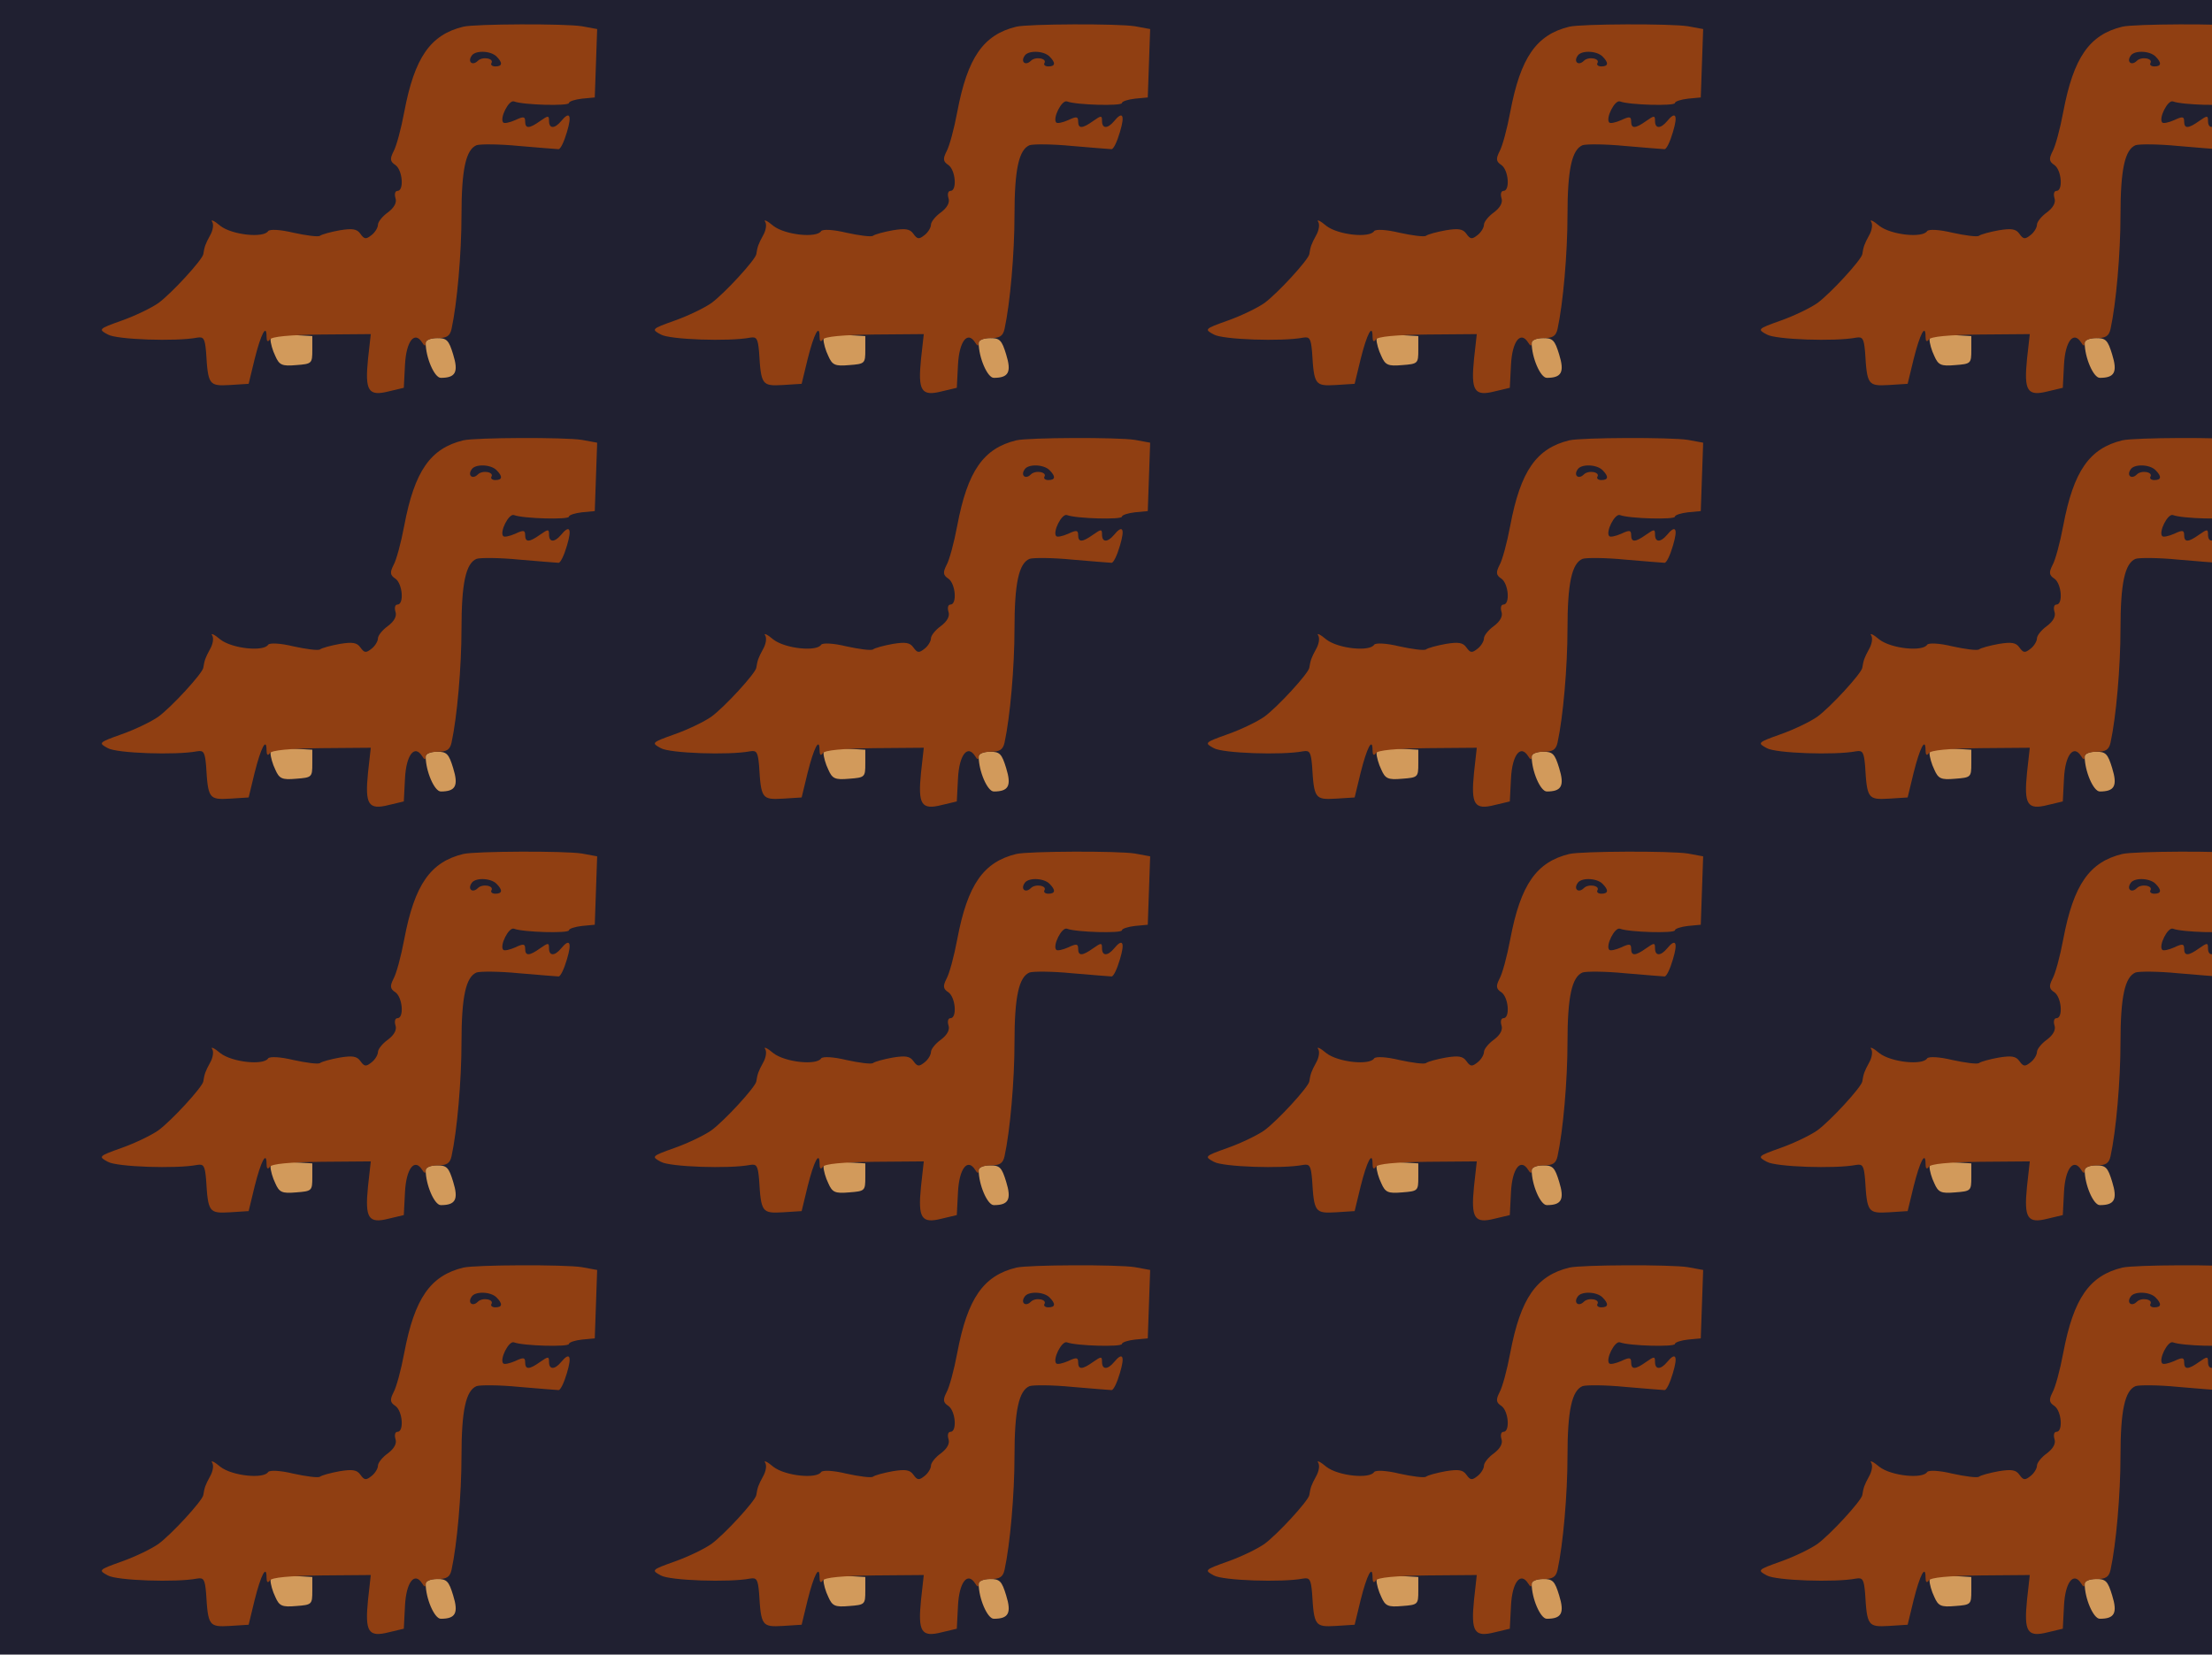<?xml version="1.0" standalone="no"?>
<!DOCTYPE svg PUBLIC "-//W3C//DTD SVG 20010904//EN"
 "http://www.w3.org/TR/2001/REC-SVG-20010904/DTD/svg10.dtd">
<svg version="1.0" xmlns="http://www.w3.org/2000/svg" width="556pt" height="416pt" viewBox="0 0 556 416" preserveAspectRatio = "xMidYMid meet" >
<rect width="556" height="416" fill="#202031"/>
<g id="row0" transform="translate(18,0.0)">
<g id="0" transform="translate(0.0,0)scale(1,1)">

<path d="M890 178 c0 -37 22 -88 38 -88 37 0 45 14 31 59 -11 36 -16 41 -41 41 -16 0 -28 -5 -28 -12z" transform="translate(0,104) scale(0.1,-0.1)" stroke="none" fill="#D29A5B"/>

<path d="M500 186 c0 -8 5 -27 12 -41 10 -23 17 -26 52 -23 40 3 41 4 41 38 l0 35 -52 3 c-42 3 -53 1 -53 -12z" transform="translate(0,104) scale(0.1,-0.1)" stroke="none" fill="#D29A5B"/>

<path d="M985 973 c-83 -20 -123 -77 -149 -215 -8 -43 -20 -87 -27 -99 -9 -18 -9 -25 5 -34 18 -13 22 -65 5 -65 -6 0 -8 -8 -5 -18 4 -11 -3 -24 -19 -36 -14 -10 -25 -24 -25 -31 0 -7 -7 -19 -16 -26 -14 -11 -18 -11 -28 3 -9 13 -21 14 -52 9 -22 -4 -45 -10 -50 -14 -5 -3 -35 1 -67 8 -33 8 -59 9 -63 4 -11 -18 -90 -10 -120 13 -15 13 -25 17 -21 11 5 -7 2 -23 -5 -35 -12 -22 -14 -28 -17 -47 -2 -14 -80 -99 -113 -123 -17 -12 -58 -32 -92 -44 -59 -21 -59 -22 -35 -35 22 -13 172 -18 224 -8 17 3 20 -2 23 -36 5 -83 7 -86 60 -83 l47 3 15 62 c16 64 30 90 30 57 0 -12 3 -15 8 -8 4 8 51 12 130 13 l124 1 -7 -63 c-8 -80 1 -94 52 -81 l38 9 3 58 c3 59 24 86 43 56 6 -10 9 -10 9 -1 0 7 13 12 30 12 23 0 31 5 35 23 14 64 25 190 25 286 0 115 11 165 38 176 9 3 57 3 107 -2 49 -4 94 -8 99 -8 5 0 14 19 21 43 13 43 7 54 -15 27 -16 -19 -30 -19 -30 1 0 14 -2 14 -22 0 -28 -20 -38 -20 -38 -1 0 12 -4 13 -25 3 -14 -6 -27 -9 -30 -6 -10 10 14 58 27 53 23 -9 138 -12 138 -4 0 4 15 9 33 11 l32 3 3 86 3 86 -38 7 c-43 7 -268 6 -298 -1z m83 -75 c16 -16 15 -25 -3 -25 -8 0 -12 4 -10 8 8 12 -22 18 -34 6 -13 -13 -26 -3 -16 12 8 15 48 14 63 -1z" transform="translate(0,104) scale(0.1,-0.1)" stroke="none" fill="#903F12"/>

</g>

<g id="1" transform="translate(139.0,0)scale(1,1)">

<path d="M890 178 c0 -37 22 -88 38 -88 37 0 45 14 31 59 -11 36 -16 41 -41 41 -16 0 -28 -5 -28 -12z" transform="translate(0,104) scale(0.1,-0.1)" stroke="none" fill="#D29A5B"/>

<path d="M500 186 c0 -8 5 -27 12 -41 10 -23 17 -26 52 -23 40 3 41 4 41 38 l0 35 -52 3 c-42 3 -53 1 -53 -12z" transform="translate(0,104) scale(0.1,-0.1)" stroke="none" fill="#D29A5B"/>

<path d="M985 973 c-83 -20 -123 -77 -149 -215 -8 -43 -20 -87 -27 -99 -9 -18 -9 -25 5 -34 18 -13 22 -65 5 -65 -6 0 -8 -8 -5 -18 4 -11 -3 -24 -19 -36 -14 -10 -25 -24 -25 -31 0 -7 -7 -19 -16 -26 -14 -11 -18 -11 -28 3 -9 13 -21 14 -52 9 -22 -4 -45 -10 -50 -14 -5 -3 -35 1 -67 8 -33 8 -59 9 -63 4 -11 -18 -90 -10 -120 13 -15 13 -25 17 -21 11 5 -7 2 -23 -5 -35 -12 -22 -14 -28 -17 -47 -2 -14 -80 -99 -113 -123 -17 -12 -58 -32 -92 -44 -59 -21 -59 -22 -35 -35 22 -13 172 -18 224 -8 17 3 20 -2 23 -36 5 -83 7 -86 60 -83 l47 3 15 62 c16 64 30 90 30 57 0 -12 3 -15 8 -8 4 8 51 12 130 13 l124 1 -7 -63 c-8 -80 1 -94 52 -81 l38 9 3 58 c3 59 24 86 43 56 6 -10 9 -10 9 -1 0 7 13 12 30 12 23 0 31 5 35 23 14 64 25 190 25 286 0 115 11 165 38 176 9 3 57 3 107 -2 49 -4 94 -8 99 -8 5 0 14 19 21 43 13 43 7 54 -15 27 -16 -19 -30 -19 -30 1 0 14 -2 14 -22 0 -28 -20 -38 -20 -38 -1 0 12 -4 13 -25 3 -14 -6 -27 -9 -30 -6 -10 10 14 58 27 53 23 -9 138 -12 138 -4 0 4 15 9 33 11 l32 3 3 86 3 86 -38 7 c-43 7 -268 6 -298 -1z m83 -75 c16 -16 15 -25 -3 -25 -8 0 -12 4 -10 8 8 12 -22 18 -34 6 -13 -13 -26 -3 -16 12 8 15 48 14 63 -1z" transform="translate(0,104) scale(0.1,-0.1)" stroke="none" fill="#903F12"/>

</g>

<g id="2" transform="translate(278.0,0)scale(1,1)">

<path d="M890 178 c0 -37 22 -88 38 -88 37 0 45 14 31 59 -11 36 -16 41 -41 41 -16 0 -28 -5 -28 -12z" transform="translate(0,104) scale(0.1,-0.1)" stroke="none" fill="#D29A5B"/>

<path d="M500 186 c0 -8 5 -27 12 -41 10 -23 17 -26 52 -23 40 3 41 4 41 38 l0 35 -52 3 c-42 3 -53 1 -53 -12z" transform="translate(0,104) scale(0.1,-0.1)" stroke="none" fill="#D29A5B"/>

<path d="M985 973 c-83 -20 -123 -77 -149 -215 -8 -43 -20 -87 -27 -99 -9 -18 -9 -25 5 -34 18 -13 22 -65 5 -65 -6 0 -8 -8 -5 -18 4 -11 -3 -24 -19 -36 -14 -10 -25 -24 -25 -31 0 -7 -7 -19 -16 -26 -14 -11 -18 -11 -28 3 -9 13 -21 14 -52 9 -22 -4 -45 -10 -50 -14 -5 -3 -35 1 -67 8 -33 8 -59 9 -63 4 -11 -18 -90 -10 -120 13 -15 13 -25 17 -21 11 5 -7 2 -23 -5 -35 -12 -22 -14 -28 -17 -47 -2 -14 -80 -99 -113 -123 -17 -12 -58 -32 -92 -44 -59 -21 -59 -22 -35 -35 22 -13 172 -18 224 -8 17 3 20 -2 23 -36 5 -83 7 -86 60 -83 l47 3 15 62 c16 64 30 90 30 57 0 -12 3 -15 8 -8 4 8 51 12 130 13 l124 1 -7 -63 c-8 -80 1 -94 52 -81 l38 9 3 58 c3 59 24 86 43 56 6 -10 9 -10 9 -1 0 7 13 12 30 12 23 0 31 5 35 23 14 64 25 190 25 286 0 115 11 165 38 176 9 3 57 3 107 -2 49 -4 94 -8 99 -8 5 0 14 19 21 43 13 43 7 54 -15 27 -16 -19 -30 -19 -30 1 0 14 -2 14 -22 0 -28 -20 -38 -20 -38 -1 0 12 -4 13 -25 3 -14 -6 -27 -9 -30 -6 -10 10 14 58 27 53 23 -9 138 -12 138 -4 0 4 15 9 33 11 l32 3 3 86 3 86 -38 7 c-43 7 -268 6 -298 -1z m83 -75 c16 -16 15 -25 -3 -25 -8 0 -12 4 -10 8 8 12 -22 18 -34 6 -13 -13 -26 -3 -16 12 8 15 48 14 63 -1z" transform="translate(0,104) scale(0.1,-0.1)" stroke="none" fill="#903F12"/>

</g>

<g id="3" transform="translate(417.0,0)scale(1,1)">

<path d="M890 178 c0 -37 22 -88 38 -88 37 0 45 14 31 59 -11 36 -16 41 -41 41 -16 0 -28 -5 -28 -12z" transform="translate(0,104) scale(0.1,-0.1)" stroke="none" fill="#D29A5B"/>

<path d="M500 186 c0 -8 5 -27 12 -41 10 -23 17 -26 52 -23 40 3 41 4 41 38 l0 35 -52 3 c-42 3 -53 1 -53 -12z" transform="translate(0,104) scale(0.1,-0.1)" stroke="none" fill="#D29A5B"/>

<path d="M985 973 c-83 -20 -123 -77 -149 -215 -8 -43 -20 -87 -27 -99 -9 -18 -9 -25 5 -34 18 -13 22 -65 5 -65 -6 0 -8 -8 -5 -18 4 -11 -3 -24 -19 -36 -14 -10 -25 -24 -25 -31 0 -7 -7 -19 -16 -26 -14 -11 -18 -11 -28 3 -9 13 -21 14 -52 9 -22 -4 -45 -10 -50 -14 -5 -3 -35 1 -67 8 -33 8 -59 9 -63 4 -11 -18 -90 -10 -120 13 -15 13 -25 17 -21 11 5 -7 2 -23 -5 -35 -12 -22 -14 -28 -17 -47 -2 -14 -80 -99 -113 -123 -17 -12 -58 -32 -92 -44 -59 -21 -59 -22 -35 -35 22 -13 172 -18 224 -8 17 3 20 -2 23 -36 5 -83 7 -86 60 -83 l47 3 15 62 c16 64 30 90 30 57 0 -12 3 -15 8 -8 4 8 51 12 130 13 l124 1 -7 -63 c-8 -80 1 -94 52 -81 l38 9 3 58 c3 59 24 86 43 56 6 -10 9 -10 9 -1 0 7 13 12 30 12 23 0 31 5 35 23 14 64 25 190 25 286 0 115 11 165 38 176 9 3 57 3 107 -2 49 -4 94 -8 99 -8 5 0 14 19 21 43 13 43 7 54 -15 27 -16 -19 -30 -19 -30 1 0 14 -2 14 -22 0 -28 -20 -38 -20 -38 -1 0 12 -4 13 -25 3 -14 -6 -27 -9 -30 -6 -10 10 14 58 27 53 23 -9 138 -12 138 -4 0 4 15 9 33 11 l32 3 3 86 3 86 -38 7 c-43 7 -268 6 -298 -1z m83 -75 c16 -16 15 -25 -3 -25 -8 0 -12 4 -10 8 8 12 -22 18 -34 6 -13 -13 -26 -3 -16 12 8 15 48 14 63 -1z" transform="translate(0,104) scale(0.1,-0.1)" stroke="none" fill="#903F12"/>

</g>

<g id="4" transform="translate(556.0,0)scale(1,1)">

<path d="M890 178 c0 -37 22 -88 38 -88 37 0 45 14 31 59 -11 36 -16 41 -41 41 -16 0 -28 -5 -28 -12z" transform="translate(0,104) scale(0.1,-0.1)" stroke="none" fill="#D29A5B"/>

<path d="M500 186 c0 -8 5 -27 12 -41 10 -23 17 -26 52 -23 40 3 41 4 41 38 l0 35 -52 3 c-42 3 -53 1 -53 -12z" transform="translate(0,104) scale(0.1,-0.1)" stroke="none" fill="#D29A5B"/>

<path d="M985 973 c-83 -20 -123 -77 -149 -215 -8 -43 -20 -87 -27 -99 -9 -18 -9 -25 5 -34 18 -13 22 -65 5 -65 -6 0 -8 -8 -5 -18 4 -11 -3 -24 -19 -36 -14 -10 -25 -24 -25 -31 0 -7 -7 -19 -16 -26 -14 -11 -18 -11 -28 3 -9 13 -21 14 -52 9 -22 -4 -45 -10 -50 -14 -5 -3 -35 1 -67 8 -33 8 -59 9 -63 4 -11 -18 -90 -10 -120 13 -15 13 -25 17 -21 11 5 -7 2 -23 -5 -35 -12 -22 -14 -28 -17 -47 -2 -14 -80 -99 -113 -123 -17 -12 -58 -32 -92 -44 -59 -21 -59 -22 -35 -35 22 -13 172 -18 224 -8 17 3 20 -2 23 -36 5 -83 7 -86 60 -83 l47 3 15 62 c16 64 30 90 30 57 0 -12 3 -15 8 -8 4 8 51 12 130 13 l124 1 -7 -63 c-8 -80 1 -94 52 -81 l38 9 3 58 c3 59 24 86 43 56 6 -10 9 -10 9 -1 0 7 13 12 30 12 23 0 31 5 35 23 14 64 25 190 25 286 0 115 11 165 38 176 9 3 57 3 107 -2 49 -4 94 -8 99 -8 5 0 14 19 21 43 13 43 7 54 -15 27 -16 -19 -30 -19 -30 1 0 14 -2 14 -22 0 -28 -20 -38 -20 -38 -1 0 12 -4 13 -25 3 -14 -6 -27 -9 -30 -6 -10 10 14 58 27 53 23 -9 138 -12 138 -4 0 4 15 9 33 11 l32 3 3 86 3 86 -38 7 c-43 7 -268 6 -298 -1z m83 -75 c16 -16 15 -25 -3 -25 -8 0 -12 4 -10 8 8 12 -22 18 -34 6 -13 -13 -26 -3 -16 12 8 15 48 14 63 -1z" transform="translate(0,104) scale(0.1,-0.1)" stroke="none" fill="#903F12"/>

</g>

</g>
<g id="row1" transform="translate(18,104.0)">
<g id="0" transform="translate(0.0,0)scale(1,1)">

<path d="M890 178 c0 -37 22 -88 38 -88 37 0 45 14 31 59 -11 36 -16 41 -41 41 -16 0 -28 -5 -28 -12z" transform="translate(0,104) scale(0.1,-0.1)" stroke="none" fill="#D29A5B"/>

<path d="M500 186 c0 -8 5 -27 12 -41 10 -23 17 -26 52 -23 40 3 41 4 41 38 l0 35 -52 3 c-42 3 -53 1 -53 -12z" transform="translate(0,104) scale(0.1,-0.1)" stroke="none" fill="#D29A5B"/>

<path d="M985 973 c-83 -20 -123 -77 -149 -215 -8 -43 -20 -87 -27 -99 -9 -18 -9 -25 5 -34 18 -13 22 -65 5 -65 -6 0 -8 -8 -5 -18 4 -11 -3 -24 -19 -36 -14 -10 -25 -24 -25 -31 0 -7 -7 -19 -16 -26 -14 -11 -18 -11 -28 3 -9 13 -21 14 -52 9 -22 -4 -45 -10 -50 -14 -5 -3 -35 1 -67 8 -33 8 -59 9 -63 4 -11 -18 -90 -10 -120 13 -15 13 -25 17 -21 11 5 -7 2 -23 -5 -35 -12 -22 -14 -28 -17 -47 -2 -14 -80 -99 -113 -123 -17 -12 -58 -32 -92 -44 -59 -21 -59 -22 -35 -35 22 -13 172 -18 224 -8 17 3 20 -2 23 -36 5 -83 7 -86 60 -83 l47 3 15 62 c16 64 30 90 30 57 0 -12 3 -15 8 -8 4 8 51 12 130 13 l124 1 -7 -63 c-8 -80 1 -94 52 -81 l38 9 3 58 c3 59 24 86 43 56 6 -10 9 -10 9 -1 0 7 13 12 30 12 23 0 31 5 35 23 14 64 25 190 25 286 0 115 11 165 38 176 9 3 57 3 107 -2 49 -4 94 -8 99 -8 5 0 14 19 21 43 13 43 7 54 -15 27 -16 -19 -30 -19 -30 1 0 14 -2 14 -22 0 -28 -20 -38 -20 -38 -1 0 12 -4 13 -25 3 -14 -6 -27 -9 -30 -6 -10 10 14 58 27 53 23 -9 138 -12 138 -4 0 4 15 9 33 11 l32 3 3 86 3 86 -38 7 c-43 7 -268 6 -298 -1z m83 -75 c16 -16 15 -25 -3 -25 -8 0 -12 4 -10 8 8 12 -22 18 -34 6 -13 -13 -26 -3 -16 12 8 15 48 14 63 -1z" transform="translate(0,104) scale(0.1,-0.1)" stroke="none" fill="#903F12"/>

</g>

<g id="1" transform="translate(139.0,0)scale(1,1)">

<path d="M890 178 c0 -37 22 -88 38 -88 37 0 45 14 31 59 -11 36 -16 41 -41 41 -16 0 -28 -5 -28 -12z" transform="translate(0,104) scale(0.1,-0.1)" stroke="none" fill="#D29A5B"/>

<path d="M500 186 c0 -8 5 -27 12 -41 10 -23 17 -26 52 -23 40 3 41 4 41 38 l0 35 -52 3 c-42 3 -53 1 -53 -12z" transform="translate(0,104) scale(0.1,-0.1)" stroke="none" fill="#D29A5B"/>

<path d="M985 973 c-83 -20 -123 -77 -149 -215 -8 -43 -20 -87 -27 -99 -9 -18 -9 -25 5 -34 18 -13 22 -65 5 -65 -6 0 -8 -8 -5 -18 4 -11 -3 -24 -19 -36 -14 -10 -25 -24 -25 -31 0 -7 -7 -19 -16 -26 -14 -11 -18 -11 -28 3 -9 13 -21 14 -52 9 -22 -4 -45 -10 -50 -14 -5 -3 -35 1 -67 8 -33 8 -59 9 -63 4 -11 -18 -90 -10 -120 13 -15 13 -25 17 -21 11 5 -7 2 -23 -5 -35 -12 -22 -14 -28 -17 -47 -2 -14 -80 -99 -113 -123 -17 -12 -58 -32 -92 -44 -59 -21 -59 -22 -35 -35 22 -13 172 -18 224 -8 17 3 20 -2 23 -36 5 -83 7 -86 60 -83 l47 3 15 62 c16 64 30 90 30 57 0 -12 3 -15 8 -8 4 8 51 12 130 13 l124 1 -7 -63 c-8 -80 1 -94 52 -81 l38 9 3 58 c3 59 24 86 43 56 6 -10 9 -10 9 -1 0 7 13 12 30 12 23 0 31 5 35 23 14 64 25 190 25 286 0 115 11 165 38 176 9 3 57 3 107 -2 49 -4 94 -8 99 -8 5 0 14 19 21 43 13 43 7 54 -15 27 -16 -19 -30 -19 -30 1 0 14 -2 14 -22 0 -28 -20 -38 -20 -38 -1 0 12 -4 13 -25 3 -14 -6 -27 -9 -30 -6 -10 10 14 58 27 53 23 -9 138 -12 138 -4 0 4 15 9 33 11 l32 3 3 86 3 86 -38 7 c-43 7 -268 6 -298 -1z m83 -75 c16 -16 15 -25 -3 -25 -8 0 -12 4 -10 8 8 12 -22 18 -34 6 -13 -13 -26 -3 -16 12 8 15 48 14 63 -1z" transform="translate(0,104) scale(0.1,-0.1)" stroke="none" fill="#903F12"/>

</g>

<g id="2" transform="translate(278.0,0)scale(1,1)">

<path d="M890 178 c0 -37 22 -88 38 -88 37 0 45 14 31 59 -11 36 -16 41 -41 41 -16 0 -28 -5 -28 -12z" transform="translate(0,104) scale(0.1,-0.1)" stroke="none" fill="#D29A5B"/>

<path d="M500 186 c0 -8 5 -27 12 -41 10 -23 17 -26 52 -23 40 3 41 4 41 38 l0 35 -52 3 c-42 3 -53 1 -53 -12z" transform="translate(0,104) scale(0.1,-0.1)" stroke="none" fill="#D29A5B"/>

<path d="M985 973 c-83 -20 -123 -77 -149 -215 -8 -43 -20 -87 -27 -99 -9 -18 -9 -25 5 -34 18 -13 22 -65 5 -65 -6 0 -8 -8 -5 -18 4 -11 -3 -24 -19 -36 -14 -10 -25 -24 -25 -31 0 -7 -7 -19 -16 -26 -14 -11 -18 -11 -28 3 -9 13 -21 14 -52 9 -22 -4 -45 -10 -50 -14 -5 -3 -35 1 -67 8 -33 8 -59 9 -63 4 -11 -18 -90 -10 -120 13 -15 13 -25 17 -21 11 5 -7 2 -23 -5 -35 -12 -22 -14 -28 -17 -47 -2 -14 -80 -99 -113 -123 -17 -12 -58 -32 -92 -44 -59 -21 -59 -22 -35 -35 22 -13 172 -18 224 -8 17 3 20 -2 23 -36 5 -83 7 -86 60 -83 l47 3 15 62 c16 64 30 90 30 57 0 -12 3 -15 8 -8 4 8 51 12 130 13 l124 1 -7 -63 c-8 -80 1 -94 52 -81 l38 9 3 58 c3 59 24 86 43 56 6 -10 9 -10 9 -1 0 7 13 12 30 12 23 0 31 5 35 23 14 64 25 190 25 286 0 115 11 165 38 176 9 3 57 3 107 -2 49 -4 94 -8 99 -8 5 0 14 19 21 43 13 43 7 54 -15 27 -16 -19 -30 -19 -30 1 0 14 -2 14 -22 0 -28 -20 -38 -20 -38 -1 0 12 -4 13 -25 3 -14 -6 -27 -9 -30 -6 -10 10 14 58 27 53 23 -9 138 -12 138 -4 0 4 15 9 33 11 l32 3 3 86 3 86 -38 7 c-43 7 -268 6 -298 -1z m83 -75 c16 -16 15 -25 -3 -25 -8 0 -12 4 -10 8 8 12 -22 18 -34 6 -13 -13 -26 -3 -16 12 8 15 48 14 63 -1z" transform="translate(0,104) scale(0.1,-0.1)" stroke="none" fill="#903F12"/>

</g>

<g id="3" transform="translate(417.0,0)scale(1,1)">

<path d="M890 178 c0 -37 22 -88 38 -88 37 0 45 14 31 59 -11 36 -16 41 -41 41 -16 0 -28 -5 -28 -12z" transform="translate(0,104) scale(0.1,-0.1)" stroke="none" fill="#D29A5B"/>

<path d="M500 186 c0 -8 5 -27 12 -41 10 -23 17 -26 52 -23 40 3 41 4 41 38 l0 35 -52 3 c-42 3 -53 1 -53 -12z" transform="translate(0,104) scale(0.1,-0.1)" stroke="none" fill="#D29A5B"/>

<path d="M985 973 c-83 -20 -123 -77 -149 -215 -8 -43 -20 -87 -27 -99 -9 -18 -9 -25 5 -34 18 -13 22 -65 5 -65 -6 0 -8 -8 -5 -18 4 -11 -3 -24 -19 -36 -14 -10 -25 -24 -25 -31 0 -7 -7 -19 -16 -26 -14 -11 -18 -11 -28 3 -9 13 -21 14 -52 9 -22 -4 -45 -10 -50 -14 -5 -3 -35 1 -67 8 -33 8 -59 9 -63 4 -11 -18 -90 -10 -120 13 -15 13 -25 17 -21 11 5 -7 2 -23 -5 -35 -12 -22 -14 -28 -17 -47 -2 -14 -80 -99 -113 -123 -17 -12 -58 -32 -92 -44 -59 -21 -59 -22 -35 -35 22 -13 172 -18 224 -8 17 3 20 -2 23 -36 5 -83 7 -86 60 -83 l47 3 15 62 c16 64 30 90 30 57 0 -12 3 -15 8 -8 4 8 51 12 130 13 l124 1 -7 -63 c-8 -80 1 -94 52 -81 l38 9 3 58 c3 59 24 86 43 56 6 -10 9 -10 9 -1 0 7 13 12 30 12 23 0 31 5 35 23 14 64 25 190 25 286 0 115 11 165 38 176 9 3 57 3 107 -2 49 -4 94 -8 99 -8 5 0 14 19 21 43 13 43 7 54 -15 27 -16 -19 -30 -19 -30 1 0 14 -2 14 -22 0 -28 -20 -38 -20 -38 -1 0 12 -4 13 -25 3 -14 -6 -27 -9 -30 -6 -10 10 14 58 27 53 23 -9 138 -12 138 -4 0 4 15 9 33 11 l32 3 3 86 3 86 -38 7 c-43 7 -268 6 -298 -1z m83 -75 c16 -16 15 -25 -3 -25 -8 0 -12 4 -10 8 8 12 -22 18 -34 6 -13 -13 -26 -3 -16 12 8 15 48 14 63 -1z" transform="translate(0,104) scale(0.1,-0.1)" stroke="none" fill="#903F12"/>

</g>

<g id="4" transform="translate(556.0,0)scale(1,1)">

<path d="M890 178 c0 -37 22 -88 38 -88 37 0 45 14 31 59 -11 36 -16 41 -41 41 -16 0 -28 -5 -28 -12z" transform="translate(0,104) scale(0.1,-0.1)" stroke="none" fill="#D29A5B"/>

<path d="M500 186 c0 -8 5 -27 12 -41 10 -23 17 -26 52 -23 40 3 41 4 41 38 l0 35 -52 3 c-42 3 -53 1 -53 -12z" transform="translate(0,104) scale(0.1,-0.1)" stroke="none" fill="#D29A5B"/>

<path d="M985 973 c-83 -20 -123 -77 -149 -215 -8 -43 -20 -87 -27 -99 -9 -18 -9 -25 5 -34 18 -13 22 -65 5 -65 -6 0 -8 -8 -5 -18 4 -11 -3 -24 -19 -36 -14 -10 -25 -24 -25 -31 0 -7 -7 -19 -16 -26 -14 -11 -18 -11 -28 3 -9 13 -21 14 -52 9 -22 -4 -45 -10 -50 -14 -5 -3 -35 1 -67 8 -33 8 -59 9 -63 4 -11 -18 -90 -10 -120 13 -15 13 -25 17 -21 11 5 -7 2 -23 -5 -35 -12 -22 -14 -28 -17 -47 -2 -14 -80 -99 -113 -123 -17 -12 -58 -32 -92 -44 -59 -21 -59 -22 -35 -35 22 -13 172 -18 224 -8 17 3 20 -2 23 -36 5 -83 7 -86 60 -83 l47 3 15 62 c16 64 30 90 30 57 0 -12 3 -15 8 -8 4 8 51 12 130 13 l124 1 -7 -63 c-8 -80 1 -94 52 -81 l38 9 3 58 c3 59 24 86 43 56 6 -10 9 -10 9 -1 0 7 13 12 30 12 23 0 31 5 35 23 14 64 25 190 25 286 0 115 11 165 38 176 9 3 57 3 107 -2 49 -4 94 -8 99 -8 5 0 14 19 21 43 13 43 7 54 -15 27 -16 -19 -30 -19 -30 1 0 14 -2 14 -22 0 -28 -20 -38 -20 -38 -1 0 12 -4 13 -25 3 -14 -6 -27 -9 -30 -6 -10 10 14 58 27 53 23 -9 138 -12 138 -4 0 4 15 9 33 11 l32 3 3 86 3 86 -38 7 c-43 7 -268 6 -298 -1z m83 -75 c16 -16 15 -25 -3 -25 -8 0 -12 4 -10 8 8 12 -22 18 -34 6 -13 -13 -26 -3 -16 12 8 15 48 14 63 -1z" transform="translate(0,104) scale(0.1,-0.1)" stroke="none" fill="#903F12"/>

</g>

</g>
<g id="row2" transform="translate(18,208.0)">
<g id="0" transform="translate(0.0,0)scale(1,1)">

<path d="M890 178 c0 -37 22 -88 38 -88 37 0 45 14 31 59 -11 36 -16 41 -41 41 -16 0 -28 -5 -28 -12z" transform="translate(0,104) scale(0.1,-0.1)" stroke="none" fill="#D29A5B"/>

<path d="M500 186 c0 -8 5 -27 12 -41 10 -23 17 -26 52 -23 40 3 41 4 41 38 l0 35 -52 3 c-42 3 -53 1 -53 -12z" transform="translate(0,104) scale(0.1,-0.1)" stroke="none" fill="#D29A5B"/>

<path d="M985 973 c-83 -20 -123 -77 -149 -215 -8 -43 -20 -87 -27 -99 -9 -18 -9 -25 5 -34 18 -13 22 -65 5 -65 -6 0 -8 -8 -5 -18 4 -11 -3 -24 -19 -36 -14 -10 -25 -24 -25 -31 0 -7 -7 -19 -16 -26 -14 -11 -18 -11 -28 3 -9 13 -21 14 -52 9 -22 -4 -45 -10 -50 -14 -5 -3 -35 1 -67 8 -33 8 -59 9 -63 4 -11 -18 -90 -10 -120 13 -15 13 -25 17 -21 11 5 -7 2 -23 -5 -35 -12 -22 -14 -28 -17 -47 -2 -14 -80 -99 -113 -123 -17 -12 -58 -32 -92 -44 -59 -21 -59 -22 -35 -35 22 -13 172 -18 224 -8 17 3 20 -2 23 -36 5 -83 7 -86 60 -83 l47 3 15 62 c16 64 30 90 30 57 0 -12 3 -15 8 -8 4 8 51 12 130 13 l124 1 -7 -63 c-8 -80 1 -94 52 -81 l38 9 3 58 c3 59 24 86 43 56 6 -10 9 -10 9 -1 0 7 13 12 30 12 23 0 31 5 35 23 14 64 25 190 25 286 0 115 11 165 38 176 9 3 57 3 107 -2 49 -4 94 -8 99 -8 5 0 14 19 21 43 13 43 7 54 -15 27 -16 -19 -30 -19 -30 1 0 14 -2 14 -22 0 -28 -20 -38 -20 -38 -1 0 12 -4 13 -25 3 -14 -6 -27 -9 -30 -6 -10 10 14 58 27 53 23 -9 138 -12 138 -4 0 4 15 9 33 11 l32 3 3 86 3 86 -38 7 c-43 7 -268 6 -298 -1z m83 -75 c16 -16 15 -25 -3 -25 -8 0 -12 4 -10 8 8 12 -22 18 -34 6 -13 -13 -26 -3 -16 12 8 15 48 14 63 -1z" transform="translate(0,104) scale(0.1,-0.1)" stroke="none" fill="#903F12"/>

</g>

<g id="1" transform="translate(139.0,0)scale(1,1)">

<path d="M890 178 c0 -37 22 -88 38 -88 37 0 45 14 31 59 -11 36 -16 41 -41 41 -16 0 -28 -5 -28 -12z" transform="translate(0,104) scale(0.1,-0.1)" stroke="none" fill="#D29A5B"/>

<path d="M500 186 c0 -8 5 -27 12 -41 10 -23 17 -26 52 -23 40 3 41 4 41 38 l0 35 -52 3 c-42 3 -53 1 -53 -12z" transform="translate(0,104) scale(0.1,-0.1)" stroke="none" fill="#D29A5B"/>

<path d="M985 973 c-83 -20 -123 -77 -149 -215 -8 -43 -20 -87 -27 -99 -9 -18 -9 -25 5 -34 18 -13 22 -65 5 -65 -6 0 -8 -8 -5 -18 4 -11 -3 -24 -19 -36 -14 -10 -25 -24 -25 -31 0 -7 -7 -19 -16 -26 -14 -11 -18 -11 -28 3 -9 13 -21 14 -52 9 -22 -4 -45 -10 -50 -14 -5 -3 -35 1 -67 8 -33 8 -59 9 -63 4 -11 -18 -90 -10 -120 13 -15 13 -25 17 -21 11 5 -7 2 -23 -5 -35 -12 -22 -14 -28 -17 -47 -2 -14 -80 -99 -113 -123 -17 -12 -58 -32 -92 -44 -59 -21 -59 -22 -35 -35 22 -13 172 -18 224 -8 17 3 20 -2 23 -36 5 -83 7 -86 60 -83 l47 3 15 62 c16 64 30 90 30 57 0 -12 3 -15 8 -8 4 8 51 12 130 13 l124 1 -7 -63 c-8 -80 1 -94 52 -81 l38 9 3 58 c3 59 24 86 43 56 6 -10 9 -10 9 -1 0 7 13 12 30 12 23 0 31 5 35 23 14 64 25 190 25 286 0 115 11 165 38 176 9 3 57 3 107 -2 49 -4 94 -8 99 -8 5 0 14 19 21 43 13 43 7 54 -15 27 -16 -19 -30 -19 -30 1 0 14 -2 14 -22 0 -28 -20 -38 -20 -38 -1 0 12 -4 13 -25 3 -14 -6 -27 -9 -30 -6 -10 10 14 58 27 53 23 -9 138 -12 138 -4 0 4 15 9 33 11 l32 3 3 86 3 86 -38 7 c-43 7 -268 6 -298 -1z m83 -75 c16 -16 15 -25 -3 -25 -8 0 -12 4 -10 8 8 12 -22 18 -34 6 -13 -13 -26 -3 -16 12 8 15 48 14 63 -1z" transform="translate(0,104) scale(0.1,-0.1)" stroke="none" fill="#903F12"/>

</g>

<g id="2" transform="translate(278.0,0)scale(1,1)">

<path d="M890 178 c0 -37 22 -88 38 -88 37 0 45 14 31 59 -11 36 -16 41 -41 41 -16 0 -28 -5 -28 -12z" transform="translate(0,104) scale(0.1,-0.1)" stroke="none" fill="#D29A5B"/>

<path d="M500 186 c0 -8 5 -27 12 -41 10 -23 17 -26 52 -23 40 3 41 4 41 38 l0 35 -52 3 c-42 3 -53 1 -53 -12z" transform="translate(0,104) scale(0.1,-0.1)" stroke="none" fill="#D29A5B"/>

<path d="M985 973 c-83 -20 -123 -77 -149 -215 -8 -43 -20 -87 -27 -99 -9 -18 -9 -25 5 -34 18 -13 22 -65 5 -65 -6 0 -8 -8 -5 -18 4 -11 -3 -24 -19 -36 -14 -10 -25 -24 -25 -31 0 -7 -7 -19 -16 -26 -14 -11 -18 -11 -28 3 -9 13 -21 14 -52 9 -22 -4 -45 -10 -50 -14 -5 -3 -35 1 -67 8 -33 8 -59 9 -63 4 -11 -18 -90 -10 -120 13 -15 13 -25 17 -21 11 5 -7 2 -23 -5 -35 -12 -22 -14 -28 -17 -47 -2 -14 -80 -99 -113 -123 -17 -12 -58 -32 -92 -44 -59 -21 -59 -22 -35 -35 22 -13 172 -18 224 -8 17 3 20 -2 23 -36 5 -83 7 -86 60 -83 l47 3 15 62 c16 64 30 90 30 57 0 -12 3 -15 8 -8 4 8 51 12 130 13 l124 1 -7 -63 c-8 -80 1 -94 52 -81 l38 9 3 58 c3 59 24 86 43 56 6 -10 9 -10 9 -1 0 7 13 12 30 12 23 0 31 5 35 23 14 64 25 190 25 286 0 115 11 165 38 176 9 3 57 3 107 -2 49 -4 94 -8 99 -8 5 0 14 19 21 43 13 43 7 54 -15 27 -16 -19 -30 -19 -30 1 0 14 -2 14 -22 0 -28 -20 -38 -20 -38 -1 0 12 -4 13 -25 3 -14 -6 -27 -9 -30 -6 -10 10 14 58 27 53 23 -9 138 -12 138 -4 0 4 15 9 33 11 l32 3 3 86 3 86 -38 7 c-43 7 -268 6 -298 -1z m83 -75 c16 -16 15 -25 -3 -25 -8 0 -12 4 -10 8 8 12 -22 18 -34 6 -13 -13 -26 -3 -16 12 8 15 48 14 63 -1z" transform="translate(0,104) scale(0.1,-0.1)" stroke="none" fill="#903F12"/>

</g>

<g id="3" transform="translate(417.0,0)scale(1,1)">

<path d="M890 178 c0 -37 22 -88 38 -88 37 0 45 14 31 59 -11 36 -16 41 -41 41 -16 0 -28 -5 -28 -12z" transform="translate(0,104) scale(0.1,-0.1)" stroke="none" fill="#D29A5B"/>

<path d="M500 186 c0 -8 5 -27 12 -41 10 -23 17 -26 52 -23 40 3 41 4 41 38 l0 35 -52 3 c-42 3 -53 1 -53 -12z" transform="translate(0,104) scale(0.1,-0.1)" stroke="none" fill="#D29A5B"/>

<path d="M985 973 c-83 -20 -123 -77 -149 -215 -8 -43 -20 -87 -27 -99 -9 -18 -9 -25 5 -34 18 -13 22 -65 5 -65 -6 0 -8 -8 -5 -18 4 -11 -3 -24 -19 -36 -14 -10 -25 -24 -25 -31 0 -7 -7 -19 -16 -26 -14 -11 -18 -11 -28 3 -9 13 -21 14 -52 9 -22 -4 -45 -10 -50 -14 -5 -3 -35 1 -67 8 -33 8 -59 9 -63 4 -11 -18 -90 -10 -120 13 -15 13 -25 17 -21 11 5 -7 2 -23 -5 -35 -12 -22 -14 -28 -17 -47 -2 -14 -80 -99 -113 -123 -17 -12 -58 -32 -92 -44 -59 -21 -59 -22 -35 -35 22 -13 172 -18 224 -8 17 3 20 -2 23 -36 5 -83 7 -86 60 -83 l47 3 15 62 c16 64 30 90 30 57 0 -12 3 -15 8 -8 4 8 51 12 130 13 l124 1 -7 -63 c-8 -80 1 -94 52 -81 l38 9 3 58 c3 59 24 86 43 56 6 -10 9 -10 9 -1 0 7 13 12 30 12 23 0 31 5 35 23 14 64 25 190 25 286 0 115 11 165 38 176 9 3 57 3 107 -2 49 -4 94 -8 99 -8 5 0 14 19 21 43 13 43 7 54 -15 27 -16 -19 -30 -19 -30 1 0 14 -2 14 -22 0 -28 -20 -38 -20 -38 -1 0 12 -4 13 -25 3 -14 -6 -27 -9 -30 -6 -10 10 14 58 27 53 23 -9 138 -12 138 -4 0 4 15 9 33 11 l32 3 3 86 3 86 -38 7 c-43 7 -268 6 -298 -1z m83 -75 c16 -16 15 -25 -3 -25 -8 0 -12 4 -10 8 8 12 -22 18 -34 6 -13 -13 -26 -3 -16 12 8 15 48 14 63 -1z" transform="translate(0,104) scale(0.1,-0.1)" stroke="none" fill="#903F12"/>

</g>

<g id="4" transform="translate(556.0,0)scale(1,1)">

<path d="M890 178 c0 -37 22 -88 38 -88 37 0 45 14 31 59 -11 36 -16 41 -41 41 -16 0 -28 -5 -28 -12z" transform="translate(0,104) scale(0.1,-0.1)" stroke="none" fill="#D29A5B"/>

<path d="M500 186 c0 -8 5 -27 12 -41 10 -23 17 -26 52 -23 40 3 41 4 41 38 l0 35 -52 3 c-42 3 -53 1 -53 -12z" transform="translate(0,104) scale(0.1,-0.1)" stroke="none" fill="#D29A5B"/>

<path d="M985 973 c-83 -20 -123 -77 -149 -215 -8 -43 -20 -87 -27 -99 -9 -18 -9 -25 5 -34 18 -13 22 -65 5 -65 -6 0 -8 -8 -5 -18 4 -11 -3 -24 -19 -36 -14 -10 -25 -24 -25 -31 0 -7 -7 -19 -16 -26 -14 -11 -18 -11 -28 3 -9 13 -21 14 -52 9 -22 -4 -45 -10 -50 -14 -5 -3 -35 1 -67 8 -33 8 -59 9 -63 4 -11 -18 -90 -10 -120 13 -15 13 -25 17 -21 11 5 -7 2 -23 -5 -35 -12 -22 -14 -28 -17 -47 -2 -14 -80 -99 -113 -123 -17 -12 -58 -32 -92 -44 -59 -21 -59 -22 -35 -35 22 -13 172 -18 224 -8 17 3 20 -2 23 -36 5 -83 7 -86 60 -83 l47 3 15 62 c16 64 30 90 30 57 0 -12 3 -15 8 -8 4 8 51 12 130 13 l124 1 -7 -63 c-8 -80 1 -94 52 -81 l38 9 3 58 c3 59 24 86 43 56 6 -10 9 -10 9 -1 0 7 13 12 30 12 23 0 31 5 35 23 14 64 25 190 25 286 0 115 11 165 38 176 9 3 57 3 107 -2 49 -4 94 -8 99 -8 5 0 14 19 21 43 13 43 7 54 -15 27 -16 -19 -30 -19 -30 1 0 14 -2 14 -22 0 -28 -20 -38 -20 -38 -1 0 12 -4 13 -25 3 -14 -6 -27 -9 -30 -6 -10 10 14 58 27 53 23 -9 138 -12 138 -4 0 4 15 9 33 11 l32 3 3 86 3 86 -38 7 c-43 7 -268 6 -298 -1z m83 -75 c16 -16 15 -25 -3 -25 -8 0 -12 4 -10 8 8 12 -22 18 -34 6 -13 -13 -26 -3 -16 12 8 15 48 14 63 -1z" transform="translate(0,104) scale(0.1,-0.1)" stroke="none" fill="#903F12"/>

</g>

</g>
<g id="row3" transform="translate(18,312.0)">
<g id="0" transform="translate(0.0,0)scale(1,1)">

<path d="M890 178 c0 -37 22 -88 38 -88 37 0 45 14 31 59 -11 36 -16 41 -41 41 -16 0 -28 -5 -28 -12z" transform="translate(0,104) scale(0.1,-0.1)" stroke="none" fill="#D29A5B"/>

<path d="M500 186 c0 -8 5 -27 12 -41 10 -23 17 -26 52 -23 40 3 41 4 41 38 l0 35 -52 3 c-42 3 -53 1 -53 -12z" transform="translate(0,104) scale(0.1,-0.1)" stroke="none" fill="#D29A5B"/>

<path d="M985 973 c-83 -20 -123 -77 -149 -215 -8 -43 -20 -87 -27 -99 -9 -18 -9 -25 5 -34 18 -13 22 -65 5 -65 -6 0 -8 -8 -5 -18 4 -11 -3 -24 -19 -36 -14 -10 -25 -24 -25 -31 0 -7 -7 -19 -16 -26 -14 -11 -18 -11 -28 3 -9 13 -21 14 -52 9 -22 -4 -45 -10 -50 -14 -5 -3 -35 1 -67 8 -33 8 -59 9 -63 4 -11 -18 -90 -10 -120 13 -15 13 -25 17 -21 11 5 -7 2 -23 -5 -35 -12 -22 -14 -28 -17 -47 -2 -14 -80 -99 -113 -123 -17 -12 -58 -32 -92 -44 -59 -21 -59 -22 -35 -35 22 -13 172 -18 224 -8 17 3 20 -2 23 -36 5 -83 7 -86 60 -83 l47 3 15 62 c16 64 30 90 30 57 0 -12 3 -15 8 -8 4 8 51 12 130 13 l124 1 -7 -63 c-8 -80 1 -94 52 -81 l38 9 3 58 c3 59 24 86 43 56 6 -10 9 -10 9 -1 0 7 13 12 30 12 23 0 31 5 35 23 14 64 25 190 25 286 0 115 11 165 38 176 9 3 57 3 107 -2 49 -4 94 -8 99 -8 5 0 14 19 21 43 13 43 7 54 -15 27 -16 -19 -30 -19 -30 1 0 14 -2 14 -22 0 -28 -20 -38 -20 -38 -1 0 12 -4 13 -25 3 -14 -6 -27 -9 -30 -6 -10 10 14 58 27 53 23 -9 138 -12 138 -4 0 4 15 9 33 11 l32 3 3 86 3 86 -38 7 c-43 7 -268 6 -298 -1z m83 -75 c16 -16 15 -25 -3 -25 -8 0 -12 4 -10 8 8 12 -22 18 -34 6 -13 -13 -26 -3 -16 12 8 15 48 14 63 -1z" transform="translate(0,104) scale(0.1,-0.1)" stroke="none" fill="#903F12"/>

</g>

<g id="1" transform="translate(139.0,0)scale(1,1)">

<path d="M890 178 c0 -37 22 -88 38 -88 37 0 45 14 31 59 -11 36 -16 41 -41 41 -16 0 -28 -5 -28 -12z" transform="translate(0,104) scale(0.1,-0.1)" stroke="none" fill="#D29A5B"/>

<path d="M500 186 c0 -8 5 -27 12 -41 10 -23 17 -26 52 -23 40 3 41 4 41 38 l0 35 -52 3 c-42 3 -53 1 -53 -12z" transform="translate(0,104) scale(0.1,-0.1)" stroke="none" fill="#D29A5B"/>

<path d="M985 973 c-83 -20 -123 -77 -149 -215 -8 -43 -20 -87 -27 -99 -9 -18 -9 -25 5 -34 18 -13 22 -65 5 -65 -6 0 -8 -8 -5 -18 4 -11 -3 -24 -19 -36 -14 -10 -25 -24 -25 -31 0 -7 -7 -19 -16 -26 -14 -11 -18 -11 -28 3 -9 13 -21 14 -52 9 -22 -4 -45 -10 -50 -14 -5 -3 -35 1 -67 8 -33 8 -59 9 -63 4 -11 -18 -90 -10 -120 13 -15 13 -25 17 -21 11 5 -7 2 -23 -5 -35 -12 -22 -14 -28 -17 -47 -2 -14 -80 -99 -113 -123 -17 -12 -58 -32 -92 -44 -59 -21 -59 -22 -35 -35 22 -13 172 -18 224 -8 17 3 20 -2 23 -36 5 -83 7 -86 60 -83 l47 3 15 62 c16 64 30 90 30 57 0 -12 3 -15 8 -8 4 8 51 12 130 13 l124 1 -7 -63 c-8 -80 1 -94 52 -81 l38 9 3 58 c3 59 24 86 43 56 6 -10 9 -10 9 -1 0 7 13 12 30 12 23 0 31 5 35 23 14 64 25 190 25 286 0 115 11 165 38 176 9 3 57 3 107 -2 49 -4 94 -8 99 -8 5 0 14 19 21 43 13 43 7 54 -15 27 -16 -19 -30 -19 -30 1 0 14 -2 14 -22 0 -28 -20 -38 -20 -38 -1 0 12 -4 13 -25 3 -14 -6 -27 -9 -30 -6 -10 10 14 58 27 53 23 -9 138 -12 138 -4 0 4 15 9 33 11 l32 3 3 86 3 86 -38 7 c-43 7 -268 6 -298 -1z m83 -75 c16 -16 15 -25 -3 -25 -8 0 -12 4 -10 8 8 12 -22 18 -34 6 -13 -13 -26 -3 -16 12 8 15 48 14 63 -1z" transform="translate(0,104) scale(0.1,-0.1)" stroke="none" fill="#903F12"/>

</g>

<g id="2" transform="translate(278.0,0)scale(1,1)">

<path d="M890 178 c0 -37 22 -88 38 -88 37 0 45 14 31 59 -11 36 -16 41 -41 41 -16 0 -28 -5 -28 -12z" transform="translate(0,104) scale(0.1,-0.1)" stroke="none" fill="#D29A5B"/>

<path d="M500 186 c0 -8 5 -27 12 -41 10 -23 17 -26 52 -23 40 3 41 4 41 38 l0 35 -52 3 c-42 3 -53 1 -53 -12z" transform="translate(0,104) scale(0.1,-0.1)" stroke="none" fill="#D29A5B"/>

<path d="M985 973 c-83 -20 -123 -77 -149 -215 -8 -43 -20 -87 -27 -99 -9 -18 -9 -25 5 -34 18 -13 22 -65 5 -65 -6 0 -8 -8 -5 -18 4 -11 -3 -24 -19 -36 -14 -10 -25 -24 -25 -31 0 -7 -7 -19 -16 -26 -14 -11 -18 -11 -28 3 -9 13 -21 14 -52 9 -22 -4 -45 -10 -50 -14 -5 -3 -35 1 -67 8 -33 8 -59 9 -63 4 -11 -18 -90 -10 -120 13 -15 13 -25 17 -21 11 5 -7 2 -23 -5 -35 -12 -22 -14 -28 -17 -47 -2 -14 -80 -99 -113 -123 -17 -12 -58 -32 -92 -44 -59 -21 -59 -22 -35 -35 22 -13 172 -18 224 -8 17 3 20 -2 23 -36 5 -83 7 -86 60 -83 l47 3 15 62 c16 64 30 90 30 57 0 -12 3 -15 8 -8 4 8 51 12 130 13 l124 1 -7 -63 c-8 -80 1 -94 52 -81 l38 9 3 58 c3 59 24 86 43 56 6 -10 9 -10 9 -1 0 7 13 12 30 12 23 0 31 5 35 23 14 64 25 190 25 286 0 115 11 165 38 176 9 3 57 3 107 -2 49 -4 94 -8 99 -8 5 0 14 19 21 43 13 43 7 54 -15 27 -16 -19 -30 -19 -30 1 0 14 -2 14 -22 0 -28 -20 -38 -20 -38 -1 0 12 -4 13 -25 3 -14 -6 -27 -9 -30 -6 -10 10 14 58 27 53 23 -9 138 -12 138 -4 0 4 15 9 33 11 l32 3 3 86 3 86 -38 7 c-43 7 -268 6 -298 -1z m83 -75 c16 -16 15 -25 -3 -25 -8 0 -12 4 -10 8 8 12 -22 18 -34 6 -13 -13 -26 -3 -16 12 8 15 48 14 63 -1z" transform="translate(0,104) scale(0.1,-0.1)" stroke="none" fill="#903F12"/>

</g>

<g id="3" transform="translate(417.0,0)scale(1,1)">

<path d="M890 178 c0 -37 22 -88 38 -88 37 0 45 14 31 59 -11 36 -16 41 -41 41 -16 0 -28 -5 -28 -12z" transform="translate(0,104) scale(0.1,-0.1)" stroke="none" fill="#D29A5B"/>

<path d="M500 186 c0 -8 5 -27 12 -41 10 -23 17 -26 52 -23 40 3 41 4 41 38 l0 35 -52 3 c-42 3 -53 1 -53 -12z" transform="translate(0,104) scale(0.1,-0.1)" stroke="none" fill="#D29A5B"/>

<path d="M985 973 c-83 -20 -123 -77 -149 -215 -8 -43 -20 -87 -27 -99 -9 -18 -9 -25 5 -34 18 -13 22 -65 5 -65 -6 0 -8 -8 -5 -18 4 -11 -3 -24 -19 -36 -14 -10 -25 -24 -25 -31 0 -7 -7 -19 -16 -26 -14 -11 -18 -11 -28 3 -9 13 -21 14 -52 9 -22 -4 -45 -10 -50 -14 -5 -3 -35 1 -67 8 -33 8 -59 9 -63 4 -11 -18 -90 -10 -120 13 -15 13 -25 17 -21 11 5 -7 2 -23 -5 -35 -12 -22 -14 -28 -17 -47 -2 -14 -80 -99 -113 -123 -17 -12 -58 -32 -92 -44 -59 -21 -59 -22 -35 -35 22 -13 172 -18 224 -8 17 3 20 -2 23 -36 5 -83 7 -86 60 -83 l47 3 15 62 c16 64 30 90 30 57 0 -12 3 -15 8 -8 4 8 51 12 130 13 l124 1 -7 -63 c-8 -80 1 -94 52 -81 l38 9 3 58 c3 59 24 86 43 56 6 -10 9 -10 9 -1 0 7 13 12 30 12 23 0 31 5 35 23 14 64 25 190 25 286 0 115 11 165 38 176 9 3 57 3 107 -2 49 -4 94 -8 99 -8 5 0 14 19 21 43 13 43 7 54 -15 27 -16 -19 -30 -19 -30 1 0 14 -2 14 -22 0 -28 -20 -38 -20 -38 -1 0 12 -4 13 -25 3 -14 -6 -27 -9 -30 -6 -10 10 14 58 27 53 23 -9 138 -12 138 -4 0 4 15 9 33 11 l32 3 3 86 3 86 -38 7 c-43 7 -268 6 -298 -1z m83 -75 c16 -16 15 -25 -3 -25 -8 0 -12 4 -10 8 8 12 -22 18 -34 6 -13 -13 -26 -3 -16 12 8 15 48 14 63 -1z" transform="translate(0,104) scale(0.1,-0.1)" stroke="none" fill="#903F12"/>

</g>

<g id="4" transform="translate(556.0,0)scale(1,1)">

<path d="M890 178 c0 -37 22 -88 38 -88 37 0 45 14 31 59 -11 36 -16 41 -41 41 -16 0 -28 -5 -28 -12z" transform="translate(0,104) scale(0.1,-0.1)" stroke="none" fill="#D29A5B"/>

<path d="M500 186 c0 -8 5 -27 12 -41 10 -23 17 -26 52 -23 40 3 41 4 41 38 l0 35 -52 3 c-42 3 -53 1 -53 -12z" transform="translate(0,104) scale(0.1,-0.1)" stroke="none" fill="#D29A5B"/>

<path d="M985 973 c-83 -20 -123 -77 -149 -215 -8 -43 -20 -87 -27 -99 -9 -18 -9 -25 5 -34 18 -13 22 -65 5 -65 -6 0 -8 -8 -5 -18 4 -11 -3 -24 -19 -36 -14 -10 -25 -24 -25 -31 0 -7 -7 -19 -16 -26 -14 -11 -18 -11 -28 3 -9 13 -21 14 -52 9 -22 -4 -45 -10 -50 -14 -5 -3 -35 1 -67 8 -33 8 -59 9 -63 4 -11 -18 -90 -10 -120 13 -15 13 -25 17 -21 11 5 -7 2 -23 -5 -35 -12 -22 -14 -28 -17 -47 -2 -14 -80 -99 -113 -123 -17 -12 -58 -32 -92 -44 -59 -21 -59 -22 -35 -35 22 -13 172 -18 224 -8 17 3 20 -2 23 -36 5 -83 7 -86 60 -83 l47 3 15 62 c16 64 30 90 30 57 0 -12 3 -15 8 -8 4 8 51 12 130 13 l124 1 -7 -63 c-8 -80 1 -94 52 -81 l38 9 3 58 c3 59 24 86 43 56 6 -10 9 -10 9 -1 0 7 13 12 30 12 23 0 31 5 35 23 14 64 25 190 25 286 0 115 11 165 38 176 9 3 57 3 107 -2 49 -4 94 -8 99 -8 5 0 14 19 21 43 13 43 7 54 -15 27 -16 -19 -30 -19 -30 1 0 14 -2 14 -22 0 -28 -20 -38 -20 -38 -1 0 12 -4 13 -25 3 -14 -6 -27 -9 -30 -6 -10 10 14 58 27 53 23 -9 138 -12 138 -4 0 4 15 9 33 11 l32 3 3 86 3 86 -38 7 c-43 7 -268 6 -298 -1z m83 -75 c16 -16 15 -25 -3 -25 -8 0 -12 4 -10 8 8 12 -22 18 -34 6 -13 -13 -26 -3 -16 12 8 15 48 14 63 -1z" transform="translate(0,104) scale(0.1,-0.1)" stroke="none" fill="#903F12"/>

</g>

</g>
</svg>